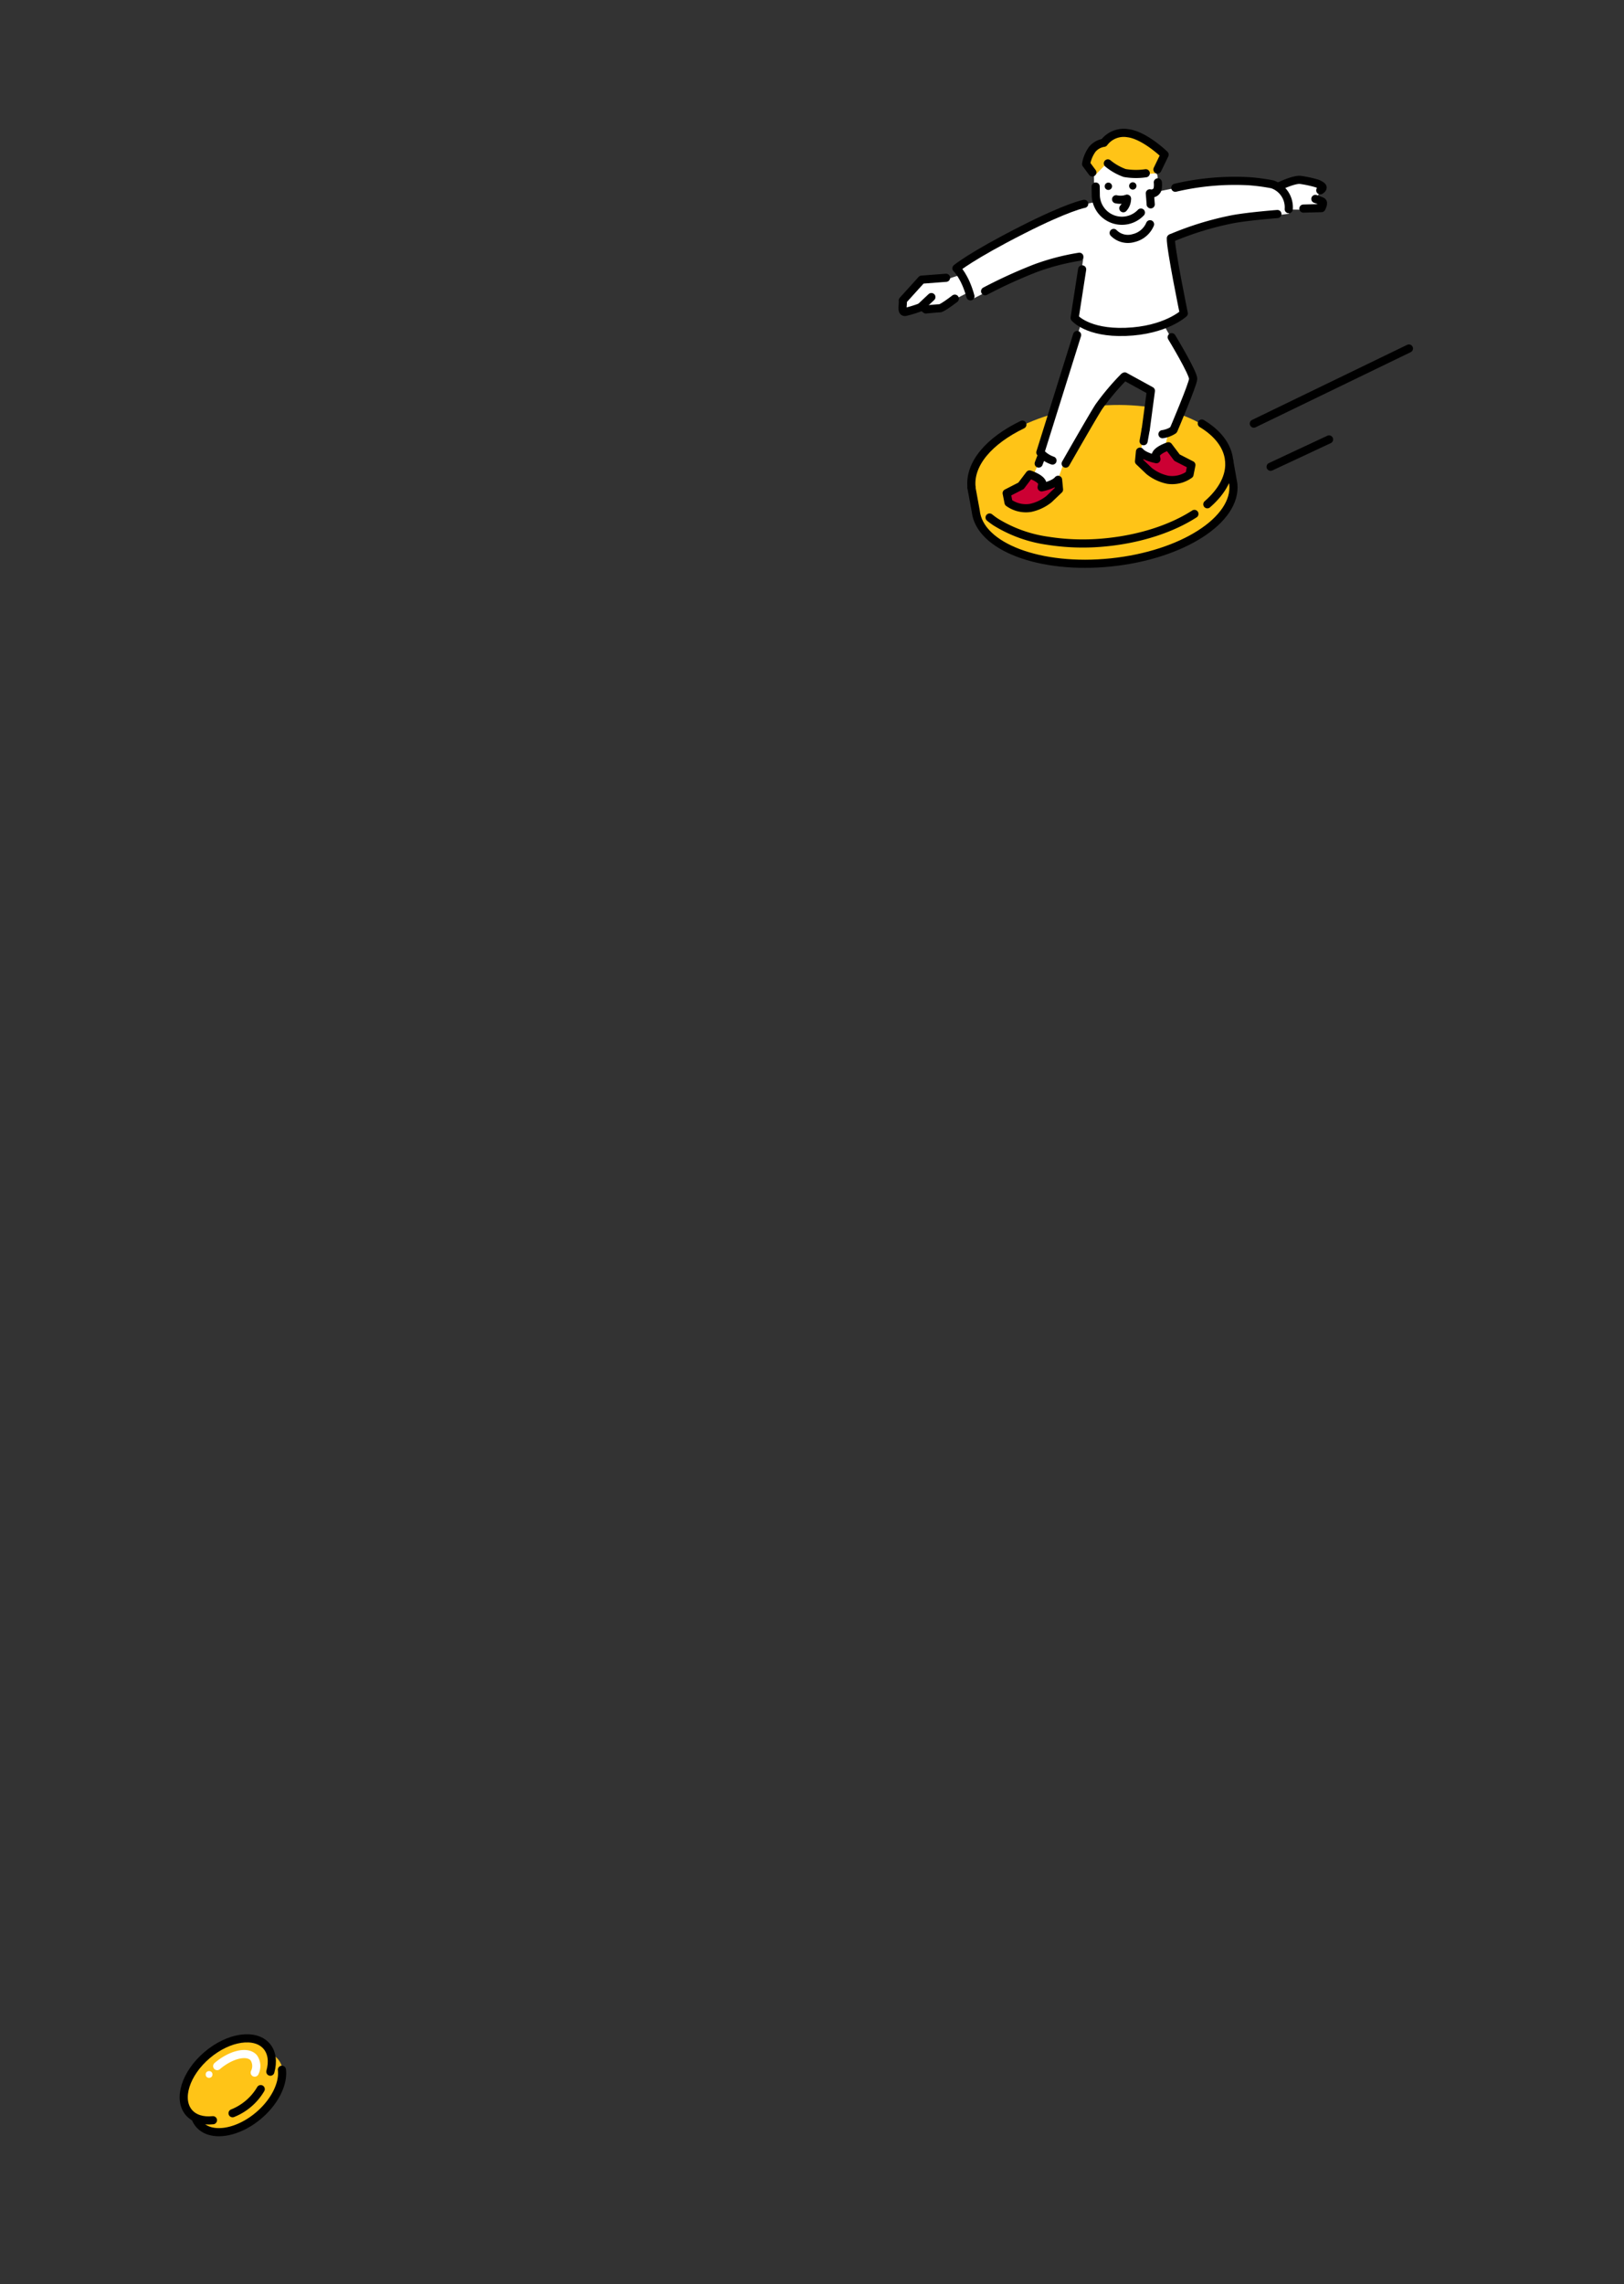 <svg xmlns="http://www.w3.org/2000/svg" width="399" height="561" viewBox="0 0 399 561">
  <rect x="0" y="0" width="399" height="561" fill="#333333" stroke="none"/>
  <g id="グループ_20858" data-name="グループ 20858" transform="translate(12 -38)">
    <g id="slider">
      <g id="グループ_20689" data-name="グループ 20689" transform="translate(103.117 68.661)">
        <g id="グループ_20680" data-name="グループ 20680" transform="translate(121.819 65.808)">
          <path id="パス_4197" data-name="パス 4197" d="M146.978,177.751c.923,8.806,15.838,14.46,33.313,12.629s30.894-10.455,29.972-19.26l-1.191-7-62.985,8.371Z" transform="translate(-144.188 -148.509)" fill="#ffc417"/>
          <ellipse id="楕円形_2435" data-name="楕円形 2435" cx="31.816" cy="16.885" rx="31.816" ry="16.885" transform="matrix(0.995, -0.104, 0.104, 0.995, 0, 6.632)" fill="#ffc417"/>
        </g>
        <path id="パス_4198" data-name="パス 4198" d="M186.738,28.849s8.425-1.761,11.378-2.167,9.509-1.029,12.462-.65S216.7,27.17,216.7,27.17l1.219.487s3.847-1.869,5.066-1.761a40.567,40.567,0,0,1,5.039,1.381,1.994,1.994,0,0,1,.271.975,13.331,13.331,0,0,1-1.842,2.276l1.734.677a1.193,1.193,0,0,1-.081,1.274c-.434.812-5.283.541-5.283.541l-2.3-.027-.271,1.03-1.842.243s-9.671.867-12.678,1.517-14.3,4.5-14.3,4.5A61.359,61.359,0,0,0,192.7,49.6c1.165,5.743,1.815,9.13,1.815,9.13s-3.007,1.95-4.443,2.682A29.673,29.673,0,0,1,178.8,63.444a31.539,31.539,0,0,1-7.45-1.219c-2.838-.926-3.413-1.788-3.413-1.788l-.325-.732,2.14-14.9a100.642,100.642,0,0,0-11.92,2.871c-4.335,1.517-13,6.123-13,6.123l-2.519,1.273a40.163,40.163,0,0,0-1.869-4.93c-.651-1.084-1.544-2.655-1.544-2.655s7.965-5.147,12.57-7.531,13.329-6.745,16.769-7.721a32.737,32.737,0,0,1,4.8-1.111s1.029,3.413,4.118,4.5A6.449,6.449,0,0,0,183.975,34C185.383,32.669,186.738,28.849,186.738,28.849Z" transform="translate(-18.701 -12.187)" fill="#fff"/>
        <path id="パス_4199" data-name="パス 4199" d="M125.531,73.29c-.069-.05-2.438.759-2.438.759l-7.071.6-4.334,5.066-.054,2.167a1.207,1.207,0,0,0,1.029.569,38.693,38.693,0,0,0,3.9-1.219,2.952,2.952,0,0,0,1.436.7c.623,0,2.98-.325,2.98-.325l4.118-2.817,2.411-1.246S127.183,74.509,125.531,73.29Z" transform="translate(-4.794 -36.364)" fill="#fff"/>
        <path id="パス_4200" data-name="パス 4200" d="M188.49,97.182,178.452,129l.488.772-2.316,4.958s1.95,1.219,2.194,1.869a2.567,2.567,0,0,1,.163,1.179,11.217,11.217,0,0,0,2.844-.975c.366-.406.853-1.016.853-1.016l1.381-3.82,1.016-.487s7.193-13.776,9.834-16.661a45.459,45.459,0,0,1,4.185-4.145l6.421,3.535-2.4,14.588a22.686,22.686,0,0,0,2.438,1.625,7.838,7.838,0,0,0,1.3.325l.041-1.3s2.154-1.05,2.154-1.585c0-.243.731-3.292.731-3.292l1.341-.772,4.511-11.5a5.963,5.963,0,0,0-.122-2.316c-.325-.935-6.42-11.7-6.42-11.7s-6.542,1.788-10.769,1.544S188.49,97.182,188.49,97.182Z" transform="translate(-37.947 -48.553)" fill="#fff"/>
        <g id="グループ_20682" data-name="グループ 20682" transform="translate(106.636 13.512)">
          <path id="パス_4201" data-name="パス 4201" d="M209.069,166.106l1.03,5.817c.922,8.806-12.5,17.429-29.972,19.26s-32.39-3.823-33.313-12.629l-1.048-5.705" transform="translate(-128.842 -97.224)" fill="none" stroke="#000" stroke-linecap="round" stroke-linejoin="round" stroke-width="2"/>
          <path id="パス_4202" data-name="パス 4202" d="M145.751,163.62c-.607-5.8,4.391-11.487,12.492-15.387" transform="translate(-128.809 -88.107)" fill="none" stroke="#000" stroke-linecap="round" stroke-linejoin="round" stroke-width="2"/>
          <path id="パス_4203" data-name="パス 4203" d="M205.183,193c-5.378,3.472-12.887,6.045-21.358,6.933a55.51,55.51,0,0,1-14.73-.349A32.963,32.963,0,0,1,156.379,195q-.808-.536-1.519-1.117" transform="translate(-133.481 -110.944)" fill="none" stroke="#000" stroke-linecap="round" stroke-linejoin="round" stroke-width="2"/>
          <path id="パス_4204" data-name="パス 4204" d="M261.294,147.693c3.877,2.348,6.332,5.443,6.708,9.02.4,3.808-1.621,7.57-5.351,10.809" transform="translate(-187.775 -87.832)" fill="none" stroke="#000" stroke-linecap="round" stroke-linejoin="round" stroke-width="2"/>
          <g id="グループ_20681" data-name="グループ 20681" transform="translate(0)">
            <path id="パス_4205" data-name="パス 4205" d="M226.026,47.768a5.809,5.809,0,0,1-4.06,3.4,4.9,4.9,0,0,1-4.876-1.265" transform="translate(-165.225 -36.859)" fill="none" stroke="#000" stroke-linecap="round" stroke-linejoin="round" stroke-width="2"/>
            <path id="パス_4206" data-name="パス 4206" d="M169.629,37.531s-3.882.658-15.147,6.377c-12.723,6.459-16.252,9.465-16.252,9.465s2.1,1.93,3.44,6.88" transform="translate(-124.998 -31.637)" fill="none" stroke="#000" stroke-linecap="round" stroke-linejoin="round" stroke-width="2"/>
            <line id="線_239" data-name="線 239" y1="2.255" x2="2.404" transform="translate(4.675 28.794)" fill="none" stroke="#000" stroke-linecap="round" stroke-linejoin="round" stroke-width="2"/>
            <path id="パス_4207" data-name="パス 4207" d="M121.9,74.607l-6,.459-4.622,5.107c.12,1.075-.5,2.993.654,2.818a32.635,32.635,0,0,0,4.128-1.308l.888.7s2.727-.27,3.4-.283,3.707-2.365,3.707-2.365" transform="translate(-111.22 -50.55)" fill="none" stroke="#000" stroke-linecap="round" stroke-linejoin="round" stroke-width="2"/>
            <path id="パス_4208" data-name="パス 4208" d="M152.615,72.521a119.43,119.43,0,0,1,12.5-5.7,57.564,57.564,0,0,1,10.655-2.768" transform="translate(-132.336 -45.163)" fill="none" stroke="#000" stroke-linecap="round" stroke-linejoin="round" stroke-width="2"/>
            <path id="パス_4209" data-name="パス 4209" d="M199.358,62.434l-1.845,11.913s3.12,3.781,12.516,3.445c9.829-.351,14.3-4.552,14.3-4.552s-3.29-16.04-3.176-18.441" transform="translate(-155.239 -40.446)" fill="none" stroke="#000" stroke-linecap="round" stroke-linejoin="round" stroke-width="2"/>
            <path id="パス_4210" data-name="パス 4210" d="M248,27.666a64.273,64.273,0,0,1,18.2-1.594,48.36,48.36,0,0,1,5.621.755,5.959,5.959,0,0,1,4.051,6.107" transform="translate(-180.994 -25.728)" fill="none" stroke="#000" stroke-linecap="round" stroke-linejoin="round" stroke-width="2"/>
            <path id="パス_4211" data-name="パス 4211" d="M246.118,48.514a76.26,76.26,0,0,1,15.149-4.627c3.98-.722,10.858-1.246,10.858-1.246" transform="translate(-180.033 -34.243)" fill="none" stroke="#000" stroke-linecap="round" stroke-linejoin="round" stroke-width="2"/>
            <path id="パス_4212" data-name="パス 4212" d="M312.232,37.438l4.448-.118s.738-1.342.132-1.625-1.637-.628-1.637-.628" transform="translate(-213.759 -30.38)" fill="none" stroke="#000" stroke-linecap="round" stroke-linejoin="round" stroke-width="2"/>
            <path id="パス_4213" data-name="パス 4213" d="M300.4,27.018s3.433-1.649,5.034-1.51a27.869,27.869,0,0,1,4.189.908s1.121.456,1.277.866-.549.79-.549.79" transform="translate(-207.725 -25.499)" fill="none" stroke="#000" stroke-linecap="round" stroke-linejoin="round" stroke-width="2"/>
          </g>
          <path id="パス_4214" data-name="パス 4214" d="M193.011,145.639s6.643-11.642,8.167-13.987a61.541,61.541,0,0,1,6.121-7.268" transform="translate(-152.943 -75.941)" fill="none" stroke="#000" stroke-linecap="round" stroke-linejoin="round" stroke-width="2"/>
          <path id="パス_4215" data-name="パス 4215" d="M189.35,103.3l-9.028,28.844a6.869,6.869,0,0,0,2.984,1.989" transform="translate(-146.47 -65.186)" fill="none" stroke="#000" stroke-linecap="round" stroke-linejoin="round" stroke-width="2"/>
          <line id="線_240" data-name="線 240" x1="0.704" y2="1.842" transform="translate(33.442 67.842)" fill="none" stroke="#000" stroke-linecap="round" stroke-linejoin="round" stroke-width="2"/>
          <path id="パス_4216" data-name="パス 4216" d="M176.288,176.916l-2.462,2.349a10.819,10.819,0,0,1-4.566,2.16,7.271,7.271,0,0,1-5.373-1.3l-.461-2.317,3.531-1.814,2.113-2.791s2.874.926,3.13,2.21l-.186.961s3.005-.574,4.043-1.851Z" transform="translate(-137.851 -100.843)" fill="#c03" stroke="#000" stroke-linecap="round" stroke-linejoin="round" stroke-width="2"/>
          <path id="パス_4217" data-name="パス 4217" d="M229.813,162.793l2.462,2.35a10.814,10.814,0,0,0,4.566,2.16,7.271,7.271,0,0,0,5.373-1.3l.46-2.317-3.531-1.814-2.113-2.791s-2.873.926-3.129,2.21l.186.961s-3-.574-4.043-1.851Z" transform="translate(-171.716 -93.639)" fill="#c03" stroke="#000" stroke-linecap="round" stroke-linejoin="round" stroke-width="2"/>
          <path id="パス_4218" data-name="パス 4218" d="M241.569,152.038a6.55,6.55,0,0,0,2.589-.948" transform="translate(-177.713 -89.564)" fill="none" stroke="#000" stroke-linecap="round" stroke-linejoin="round" stroke-width="2"/>
          <path id="パス_4219" data-name="パス 4219" d="M222.646,124.072l6.422,3.523-1.246,9.343" transform="translate(-168.06 -75.782)" fill="none" stroke="#000" stroke-linecap="round" stroke-linejoin="round" stroke-width="2"/>
          <path id="パス_4220" data-name="パス 4220" d="M246.19,104.388s5.357,8.847,5.271,10.264-4.794,12.461-4.794,12.461" transform="translate(-180.07 -65.741)" fill="none" stroke="#000" stroke-linecap="round" stroke-linejoin="round" stroke-width="2"/>
          <line id="線_241" data-name="線 241" x1="0.509" y2="2.846" transform="translate(59.218 61.349)" fill="none" stroke="#000" stroke-linecap="round" stroke-linejoin="round" stroke-width="2"/>
          <line id="線_242" data-name="線 242" y1="18.452" x2="38.11" transform="translate(86.297 41.425)" fill="#fff" stroke="#000" stroke-linecap="round" stroke-linejoin="round" stroke-width="2"/>
          <line id="線_243" data-name="線 243" y1="6.712" x2="14.362" transform="translate(90.423 63.761)" fill="#fff" stroke="#000" stroke-linecap="round" stroke-linejoin="round" stroke-width="2"/>
        </g>
        <g id="グループ_20688" data-name="グループ 20688" transform="translate(152.092 2.24)">
          <path id="パス_4221" data-name="パス 4221" d="M222.822,19.954s-.108-.678-.487-.678-2.872.163-2.872.163-3.982.3-5.445-.406a33.345,33.345,0,0,1-3.928-2.547l-2.872,3.508.027,2.885a19.537,19.537,0,0,0,.894,5.2c.786,2,3.549,3.278,6.123,3.386a6.521,6.521,0,0,0,5.174-2.682c1.029-1.355,1.165-4.226,1.165-4.226s1.95-.109,2.221-1.273A12.781,12.781,0,0,0,222.822,19.954Z" transform="translate(-205.645 -9.629)" fill="#fff"/>
          <path id="パス_4222" data-name="パス 4222" d="M208.427,10l-2.671,2.716a5.061,5.061,0,0,1-.888-6.547,6.339,6.339,0,0,1,3.381-2.395s1.111-1.3,5.234-1.281c6.252.034,9.448,5.29,9.448,5.29l-2.072,4.364s-5.887.571-7.113.438S208.427,10,208.427,10Z" transform="translate(-204.007 -2.489)" fill="#ffc417"/>
          <g id="グループ_20686" data-name="グループ 20686" transform="translate(4.199 11.865)">
            <g id="グループ_20685" data-name="グループ 20685">
              <g id="グループ_20684" data-name="グループ 20684">
                <g id="グループ_20683" data-name="グループ 20683">
                  <circle id="楕円形_2437" data-name="楕円形 2437" cx="0.903" cy="0.903" r="0.903" transform="translate(6.004)"/>
                  <circle id="楕円形_2438" data-name="楕円形 2438" cx="0.903" cy="0.903" r="0.903" transform="translate(0 0.085)"/>
                </g>
              </g>
            </g>
          </g>
          <g id="グループ_20687" data-name="グループ 20687" transform="translate(1.985 11.891)">
            <path id="パス_4223" data-name="パス 4223" d="M219.172,35.254a6.426,6.426,0,0,1-11.081-4.095l-.031-2.3" transform="translate(-208.06 -27.831)" fill="none" stroke="#000" stroke-linecap="round" stroke-linejoin="round" stroke-width="2"/>
            <path id="パス_4224" data-name="パス 4224" d="M237.193,26.762s.172,1.519-.275,2.073a1.573,1.573,0,0,1-1.691.62l.217,2.709" transform="translate(-221.918 -26.762)" fill="none" stroke="#000" stroke-linecap="round" stroke-linejoin="round" stroke-width="2"/>
          </g>
          <path id="パス_4225" data-name="パス 4225" d="M214.173,17.256a13.941,13.941,0,0,0,4.136,2.36,16.449,16.449,0,0,0,5.176.06" transform="translate(-209.193 -10.022)" fill="none" stroke="#000" stroke-linecap="round" stroke-linejoin="round" stroke-width="2"/>
          <path id="パス_4226" data-name="パス 4226" d="M218.306,35.105a5.094,5.094,0,0,0,2.675-.135" transform="translate(-211.301 -19.058)" fill="none" stroke="#000" stroke-linecap="round" stroke-linejoin="round" stroke-width="2"/>
          <path id="パス_4227" data-name="パス 4227" d="M222.826,35.026a3.405,3.405,0,0,1-.9,2.31" transform="translate(-213.146 -19.087)" fill="none" stroke="#000" stroke-linecap="round" stroke-linejoin="round" stroke-width="2"/>
        </g>
        <path id="パス_4228" data-name="パス 4228" d="M204.794,11.687l-1.53-2.069a8.765,8.765,0,0,1,1.49-3.58,4.594,4.594,0,0,1,2.885-1.625,6.066,6.066,0,0,1,5.892-2.357c4.1.487,9.021,5.267,9.021,5.267l-1.761,3.649" transform="translate(-51.536 0)" fill="none" stroke="#000" stroke-linecap="round" stroke-linejoin="round" stroke-width="2"/>
      </g>
      <g id="グループ_20801" data-name="グループ 20801" transform="translate(29.323 534.636)">
        <g id="グループ_20612" data-name="グループ 20612" transform="translate(0 0)">
          <ellipse id="楕円形_2384" data-name="楕円形 2384" cx="12.551" cy="7.838" rx="12.551" ry="7.838" transform="translate(0 16.26) rotate(-40.373)" fill="#ffc417"/>
          <ellipse id="楕円形_2385" data-name="楕円形 2385" cx="12.551" cy="7.838" rx="12.551" ry="7.838" transform="translate(2.756 19.412) rotate(-40.373)" fill="#ffc417"/>
          <path id="パス_4059" data-name="パス 4059" d="M361.788,191.224a14.07,14.07,0,0,1-6.915,5.924" transform="translate(-339.056 -174.731)" fill="none" stroke="#000" stroke-linecap="round" stroke-linejoin="round" stroke-width="2"/>
          <path id="パス_4060" data-name="パス 4060" d="M343.129,191.665c-2.454.258-4.6-.35-5.92-1.9-2.8-3.3-.8-9.611,4.484-14.1s11.835-5.456,14.639-2.158c1.334,1.57,1.579,3.823.9,6.237" transform="translate(-332.131 -167.533)" fill="none" stroke="#000" stroke-linecap="round" stroke-linejoin="round" stroke-width="2"/>
          <path id="パス_4062" data-name="パス 4062" d="M361.835,183.727c.412,3.387-1.71,7.821-5.7,11.215-5.28,4.49-11.835,5.456-14.638,2.158a5.008,5.008,0,0,1-.738-1.158" transform="translate(-333.893 -171.989)" fill="none" stroke="#000" stroke-linecap="round" stroke-linejoin="round" stroke-width="2"/>
          <ellipse id="楕円形_2440" data-name="楕円形 2440" cx="0.833" cy="0.832" rx="0.833" ry="0.832" transform="translate(9.212 12.062)" fill="#fff"/>
          <path id="パス_4237" data-name="パス 4237" d="M348.239,179.138c3.436-2.922,7.463-3.831,8.993-2.03a3.6,3.6,0,0,1,.223,3.632" transform="translate(-336.198 -168.301)" fill="none" stroke="#fff" stroke-linecap="round" stroke-linejoin="round" stroke-width="2"/>
        </g>
      </g>
    </g>
    <rect id="しかく" width="399" height="561" transform="translate(-12 38)" fill="none"/>
  </g>
</svg>

